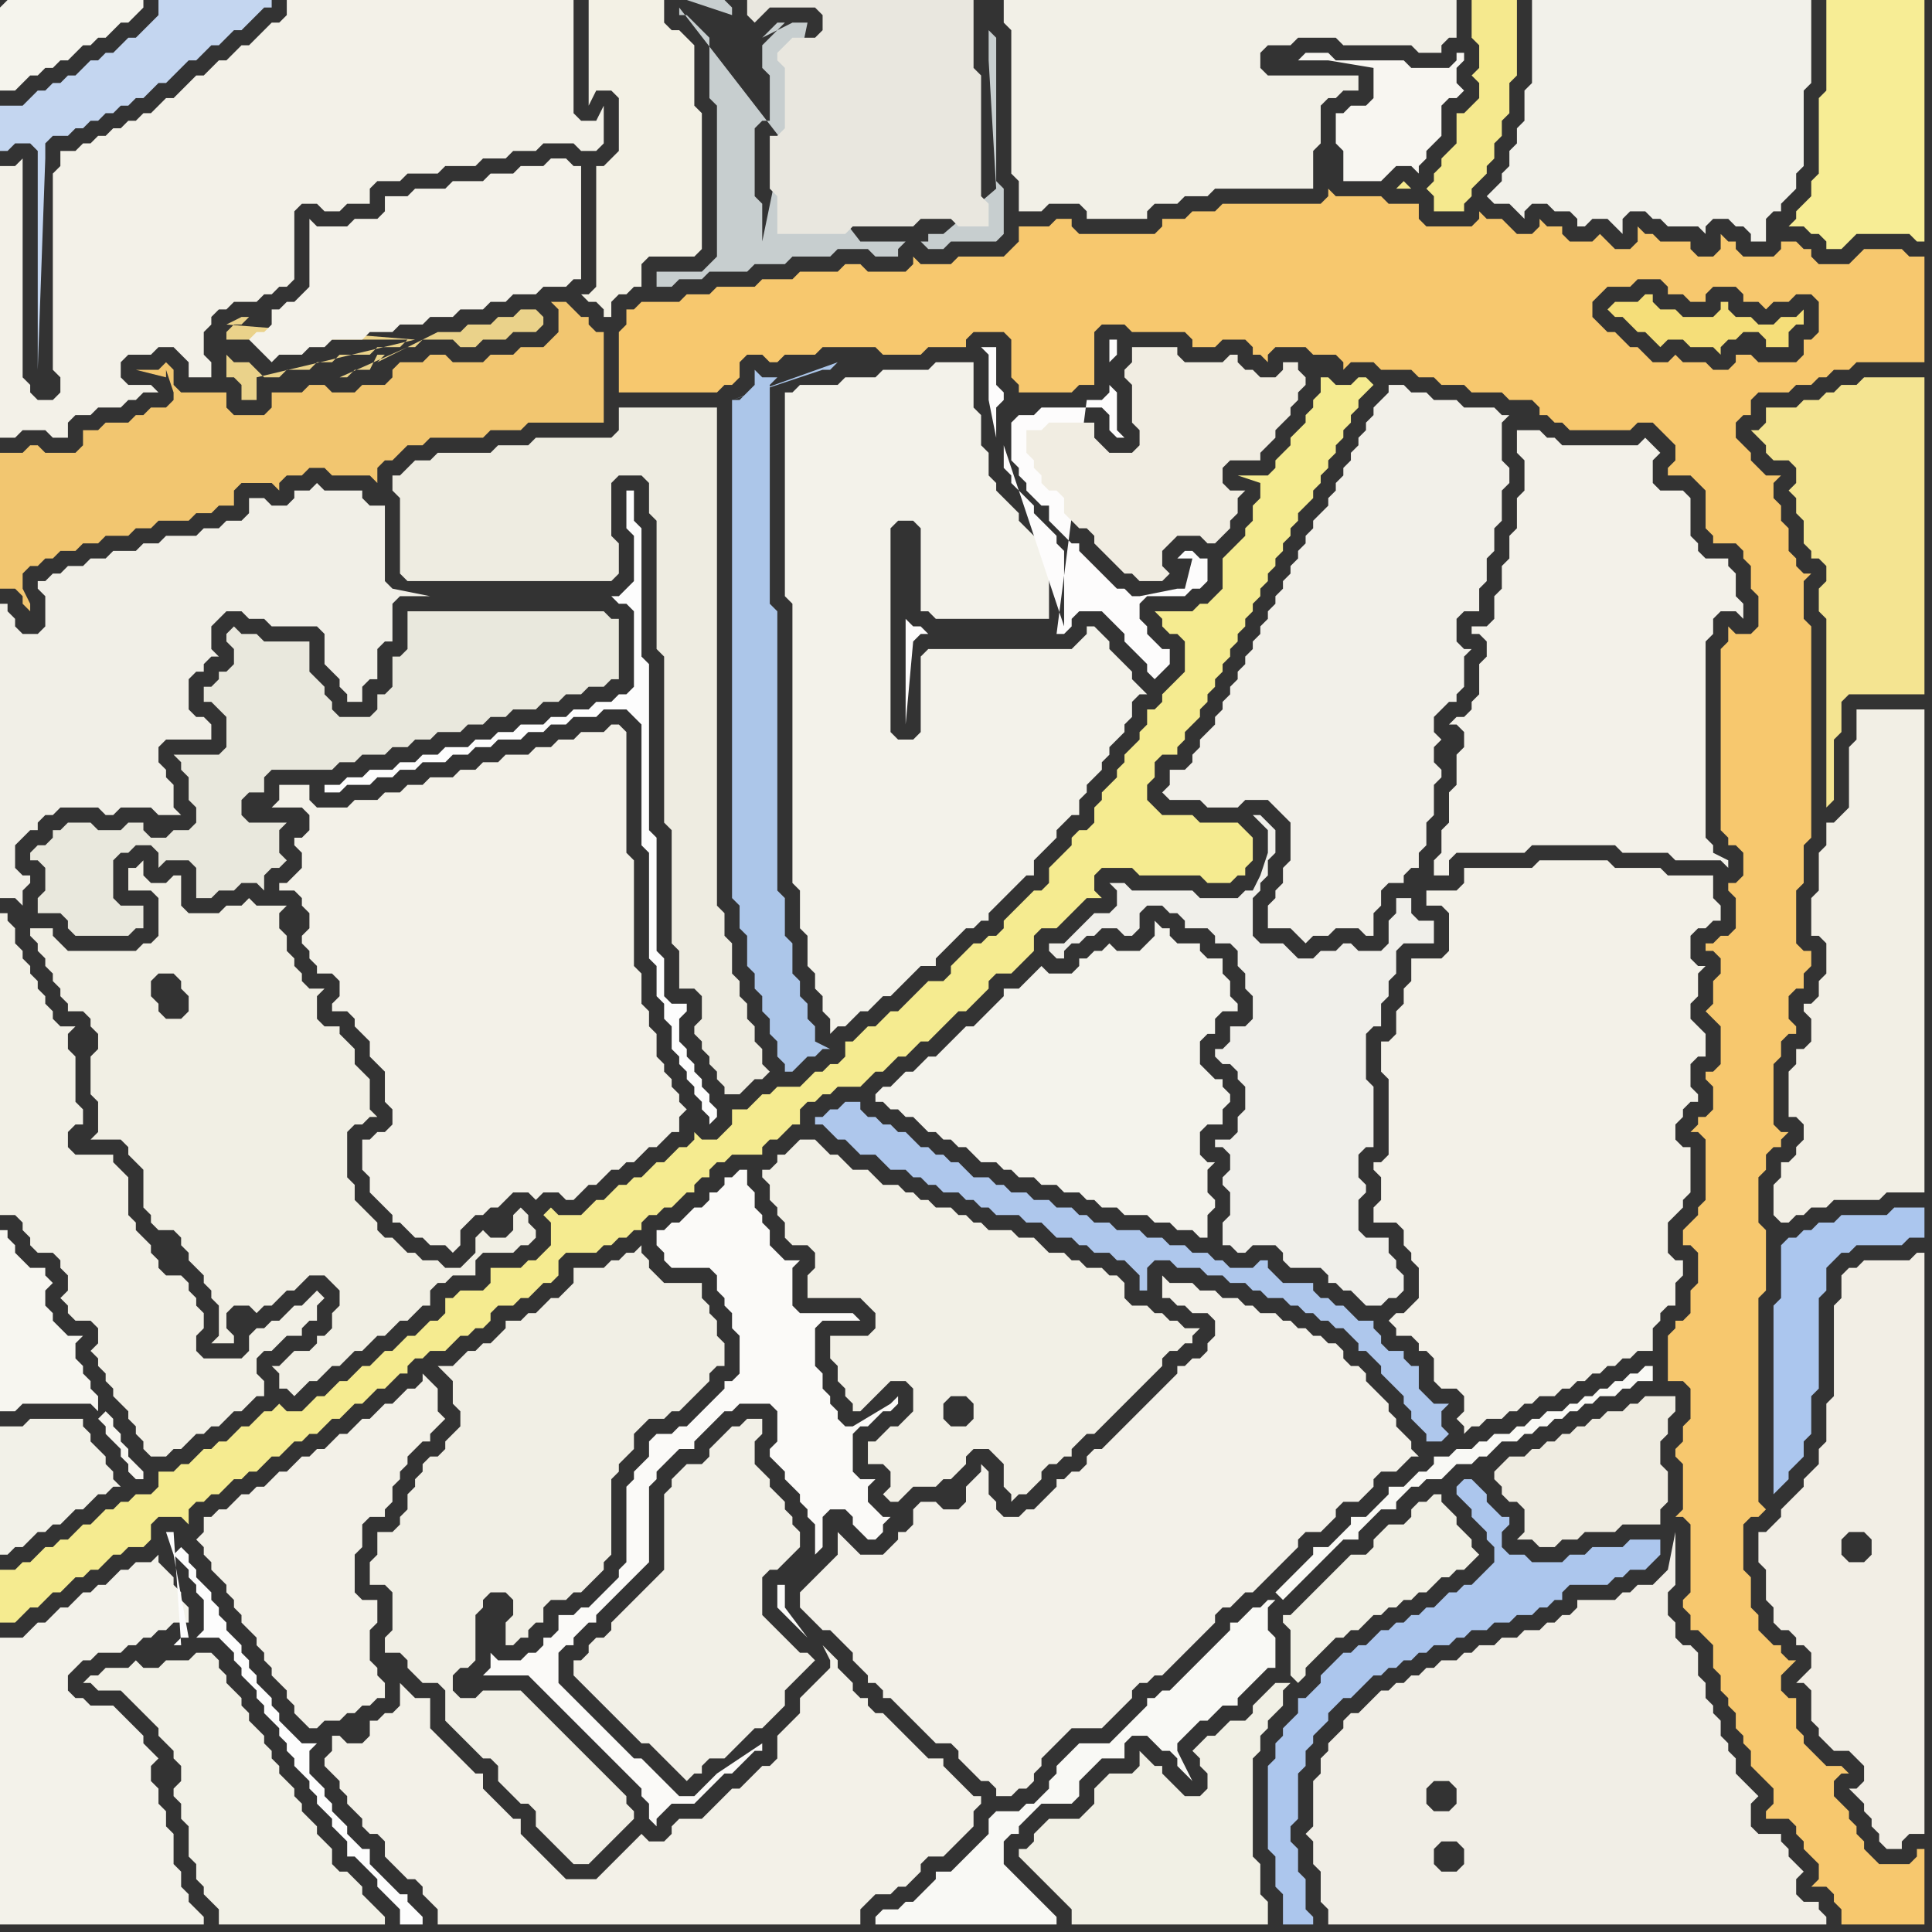 <svg width="256" height="256" xmlns="http://www.w3.org/2000/svg"><rect width="100%" height="100%" fill="#333333" stroke="none"/><script> 
var tempColor;
function hoverPath(evt){
obj = evt.target;
tempColor = obj.getAttribute("fill");
obj.setAttribute("fill","red");
//alert(tempColor);
//obj.setAttribute("stroke","red");}
function recoverPath(evt){
obj = evt.target;
obj.setAttribute("fill", tempColor);
//obj.setAttribute("stroke", tempColor);
}</script><path onmouseover="hoverPath(evt)" onmouseout="recoverPath(evt)" fill="rgb(242,198,112)" d="M  0,64l 0,14 2,0 1,1 0,1 1,1 0,-1 -1,-2 0,-2 1,-1 1,0 1,-1 1,0 1,-1 2,0 1,-1 2,0 1,-1 3,0 1,-1 2,0 1,-1 4,0 1,-1 2,0 1,-1 2,0 0,-2 1,-1 4,0 1,1 0,-1 1,-1 2,0 1,-1 2,0 1,1 5,0 1,1 0,-2 1,-1 1,0 1,-1 1,-1 2,0 1,-1 7,0 1,-1 4,0 1,-1 10,0 0,-12 -1,0 -1,-1 0,-1 -1,0 -1,-1 -1,-1 -2,0 1,1 0,3 -1,1 -1,1 -3,0 -1,1 -3,0 -1,1 -4,0 -1,-1 -2,0 -1,1 -3,0 -1,1 0,1 -1,1 -3,0 -1,1 -3,0 -1,-1 -2,0 -1,1 -4,0 0,2 -1,1 -4,0 -1,-1 0,-2 -6,0 -1,-1 0,-2 -1,-1 -1,1 -3,0 4,1 0,-1 1,3 0,1 -1,1 -2,0 -1,1 -1,0 -1,1 -3,0 -1,1 -2,0 0,2 -1,1 -4,0 -1,-1 -1,0 -1,1 -3,0Z"/>
<path onmouseover="hoverPath(evt)" onmouseout="recoverPath(evt)" fill="rgb(243,242,234)" d="M  0,232l 0,23 27,0 0,-1 -1,-1 0,0 -1,-1 0,-1 -1,-1 0,-2 -1,-1 0,-4 -1,-1 0,-2 -1,-1 0,-2 -1,-1 0,-2 1,-1 -1,-1 -1,-1 0,-1 -4,-4 -3,0 -1,-1 -1,0 -1,-1 0,-2 1,-1 1,-1 1,0 1,-1 3,0 1,-1 1,0 1,-1 1,0 1,-1 1,0 1,-1 2,0 0,-2 -1,-1 0,-1 -1,-1 0,-1 -1,-1 -1,-1 0,-1 -1,1 -2,0 -1,1 -1,0 -1,1 -1,1 -1,0 -1,1 -1,0 -1,1 -1,1 -1,0 -1,1 -1,1 -1,0 -1,1 -1,1 -3,0Z"/>
<path onmouseover="hoverPath(evt)" onmouseout="recoverPath(evt)" fill="rgb(243,241,233)" d="M  110,207l -4,4 0,2 1,1 1,1 1,1 1,0 1,1 1,1 1,1 0,1 1,1 1,1 0,1 1,0 1,1 0,1 1,0 1,1 1,1 1,1 1,1 1,1 1,1 2,0 1,1 0,1 1,1 1,1 1,1 1,0 1,1 0,1 2,0 1,-1 1,0 1,-1 0,-1 1,-1 0,-1 1,-1 1,-1 2,-2 4,0 2,-2 1,-1 1,-1 0,-1 1,-1 1,0 1,-1 1,0 2,-2 1,-1 2,-2 1,-1 1,-1 0,-1 1,-1 1,0 1,-1 1,-1 1,0 1,-1 1,-1 2,-2 1,-1 1,-1 0,-1 1,-1 2,0 1,-1 1,-1 0,-1 1,-1 2,0 2,-2 0,-1 1,-1 2,0 1,-1 1,-1 1,0 -1,-1 0,-1 -1,-1 -1,-1 0,-1 -1,-1 0,-1 -1,-1 -1,-1 -1,-1 0,-1 -1,-1 -1,0 -1,-1 0,-1 -1,-1 -1,0 -1,-1 -1,0 -1,-1 -1,0 -1,-1 -1,0 -1,-1 -2,0 -1,-1 -1,0 -1,-1 -2,0 -1,-1 -2,0 -1,-1 -3,0 -1,-1 0,3 1,0 1,1 1,0 1,1 2,0 1,1 0,2 -1,1 0,1 -1,1 -1,0 -1,1 -1,0 0,1 -2,2 -1,1 -1,1 -1,1 -1,1 -1,1 -1,1 -1,1 -1,1 -1,0 -1,1 0,1 -1,1 -1,0 -1,1 -1,0 0,1 -2,2 -1,1 -1,0 -1,1 -2,0 -1,-1 0,-1 -1,-1 0,-3 -1,-1 0,1 -1,1 -1,1 0,2 -1,1 -2,0 -1,-1 -2,0 -1,1 0,2 -1,1 -1,0 0,1 -1,1 -1,1 -3,0 -1,-1 -1,-1 -1,-1 0,3 -1,1Z"/>
<path onmouseover="hoverPath(evt)" onmouseout="recoverPath(evt)" fill="rgb(242,239,229)" d="M  246,96l 0,2 -1,1 0,8 -1,1 -1,1 -1,0 0,3 -1,1 0,5 -1,1 0,5 1,0 1,1 0,4 -1,1 0,2 -1,1 -1,0 0,1 1,1 0,3 -1,1 -1,0 0,2 -1,1 0,6 1,0 1,1 0,2 -1,1 0,1 -1,1 -1,0 0,2 -1,1 0,4 1,1 1,0 1,-1 1,0 1,-1 2,0 1,-1 6,0 1,-1 5,0 0,-64 -9,0Z"/>
<path onmouseover="hoverPath(evt)" onmouseout="recoverPath(evt)" fill="rgb(245,244,237)" d="M  0,1l 0,11 2,0 1,-1 0,0 1,-1 1,0 1,-1 1,0 1,-1 1,0 1,-1 1,-1 1,0 1,-1 1,0 2,-2 1,0 1,-1 1,-1 0,-1 -18,0 -1,1Z"/>
<path onmouseover="hoverPath(evt)" onmouseout="recoverPath(evt)" fill="rgb(243,241,232)" d="M  28,201l -1,0 0,2 -1,1 1,1 0,1 1,1 0,1 1,1 1,1 0,1 1,1 0,1 1,1 0,1 1,1 1,1 0,1 1,1 0,1 1,1 0,1 2,2 0,1 1,1 0,1 1,1 1,1 1,0 1,-1 2,0 1,-1 1,0 1,-1 1,0 1,-1 1,0 0,-2 -1,-1 0,-1 -1,-1 0,-4 1,-1 0,-3 -2,0 -1,-1 0,-5 1,-1 0,-3 1,-1 2,0 0,-1 1,-1 0,-2 1,-1 0,-1 1,-1 0,-1 2,-2 1,0 0,-1 1,-1 1,-1 -1,-1 0,-3 -1,-1 -1,-1 0,1 -1,1 -1,0 -1,1 -1,1 -1,0 -1,1 -1,1 -1,0 -1,1 -1,1 -1,0 -1,1 -1,1 -1,0 -1,1 -1,0 -1,1 -1,1 -1,0 -1,1 -1,1 -1,0 -1,1 -1,0 -1,1 -1,1 -1,0 -1,1Z"/>
<path onmouseover="hoverPath(evt)" onmouseout="recoverPath(evt)" fill="rgb(199,206,207)" d="M  90,1l 0,1 1,0 1,1 1,1 1,1 0,8 1,1 0,20 -1,1 -1,1 -6,0 0,2 2,0 1,-1 3,0 1,-1 5,0 1,-1 4,0 1,-1 5,0 1,-1 4,0 1,1 3,0 0,-1 1,-1 2,0 1,1 2,0 1,-1 6,0 1,-1 0,-6 -1,-1 0,-19 -1,-1 0,4 1,17 -7,6 -2,0 0,1 -9,0 -24,-31 1,-1 5,0 1,1 0,1 -6,-2 -1,1 9,4 0,0 -9,-4 11,31 0,-5 -1,-1 0,-9 1,-1 1,0 0,-6 -1,-1 0,-3 1,-1 1,-1 1,-1 -1,0 -1,1 -1,1 4,-2 2,0 -6,29 -11,-31Z"/>
<path onmouseover="hoverPath(evt)" onmouseout="recoverPath(evt)" fill="rgb(244,243,236)" d="M  116,145l 0,1 1,0 1,1 1,0 1,1 1,0 2,2 1,0 1,1 1,0 1,1 1,0 1,1 1,1 2,0 1,1 1,0 1,1 2,0 1,1 2,0 1,1 2,0 1,1 1,0 1,1 2,0 1,1 3,0 1,1 2,0 1,1 2,0 1,1 1,0 0,-3 1,-1 0,-1 -1,-1 0,-3 1,-1 -1,0 -1,-1 0,-3 1,-1 2,0 0,-2 1,-1 0,-1 -1,-1 0,-1 -1,0 -1,-1 -1,-1 0,-3 1,-1 1,0 0,-2 1,-1 2,0 0,-1 -1,-1 0,-2 -1,-1 0,-2 -2,0 -1,-1 0,-1 -3,0 -1,-1 0,-1 -1,0 -1,-1 0,2 -1,1 -1,1 -3,0 -1,-1 -1,1 -1,0 -1,1 -1,0 0,1 -1,1 -3,0 -1,-1 -1,1 0,0 -1,1 -1,1 -2,0 0,1 -1,1 -1,1 -1,1 -1,1 -1,0 -1,1 -1,1 -1,1 -1,1 -1,0 -1,1 -1,1 -1,0 -1,1 -1,1 -1,0 -1,1Z"/>
<path onmouseover="hoverPath(evt)" onmouseout="recoverPath(evt)" fill="rgb(242,240,231)" d="M  134,0l -1,0 0,3 1,1 0,19 1,1 0,4 3,0 1,-1 4,0 1,1 0,1 8,0 0,-1 1,-1 3,0 1,-1 3,0 1,-1 13,0 0,-5 1,-1 0,-5 1,-1 1,0 1,-1 2,0 0,-2 -12,0 -1,-1 0,-2 1,-1 3,0 1,-1 5,0 1,1 9,0 1,1 3,0 0,-1 1,-1 1,0 0,-5Z"/>
<path onmouseover="hoverPath(evt)" onmouseout="recoverPath(evt)" fill="rgb(242,241,234)" d="M  209,0l -6,0 0,11 -1,1 0,4 -1,1 0,2 -1,1 0,2 -1,1 0,1 -1,1 -1,1 1,1 2,0 1,1 1,1 0,-1 1,-1 2,0 1,1 2,0 1,1 0,1 1,0 1,-1 2,0 1,1 1,1 0,-2 1,-1 2,0 1,1 1,0 1,1 4,0 1,1 0,-1 1,-1 2,0 1,1 1,0 1,1 0,1 2,0 0,-3 1,-1 1,0 0,-1 1,-1 1,-1 0,-2 1,-1 0,-10 1,-1 0,-11Z"/>
<path onmouseover="hoverPath(evt)" onmouseout="recoverPath(evt)" fill="rgb(245,222,121)" d="M  217,40l -3,0 -1,1 1,1 1,0 1,1 1,1 1,0 1,1 1,1 1,-1 2,0 1,1 3,0 1,1 0,-1 1,-1 1,0 1,-1 2,0 1,1 0,1 3,0 0,-2 1,-1 1,0 0,-2 -1,1 -2,0 -1,1 -2,0 -1,-1 -2,0 -1,-1 0,-1 -1,0 0,1 -1,1 -4,0 -1,-1 -2,0 -1,-1 0,-1 -1,0 -1,1Z"/>
<path onmouseover="hoverPath(evt)" onmouseout="recoverPath(evt)" fill="rgb(242,238,229)" d="M  244,169l 0,3 -1,1 0,12 -1,1 0,5 -1,1 0,2 -1,1 -1,1 0,1 -1,1 -1,1 -1,1 0,1 -1,1 -1,1 -1,0 0,4 1,1 0,4 1,1 0,2 1,1 1,0 1,1 0,1 1,0 1,1 0,2 -1,1 -1,1 1,0 1,1 0,4 1,1 0,1 1,1 1,1 2,0 1,1 1,1 0,2 -1,1 -1,0 1,1 0,0 1,1 0,1 1,1 0,1 1,1 0,1 1,1 2,0 0,-1 1,-1 2,0 0,-77 -1,0 -1,1 -6,0 -1,1 -1,0 -1,1 0,35 1,-1 2,0 1,1 0,2 -1,1 -2,0 -1,-1Z"/>
<path onmouseover="hoverPath(evt)" onmouseout="recoverPath(evt)" fill="rgb(245,235,144)" d="M  0,210l 0,5 2,0 1,-1 1,-1 1,0 2,-2 1,0 1,-1 1,-1 1,0 1,-1 1,0 1,-1 1,-1 1,0 1,-1 2,0 1,-1 0,-2 1,-1 3,0 1,1 0,-2 1,-1 1,0 1,-1 1,0 2,-2 1,0 1,-1 1,0 1,-1 1,-1 1,0 1,-1 1,-1 1,0 1,-1 1,0 1,-1 1,-1 1,0 1,-1 1,-1 1,0 1,-1 1,-1 1,0 1,-1 1,-1 1,0 0,-1 1,-1 1,0 1,-1 2,0 1,-1 1,-1 1,0 1,-1 1,0 1,-1 0,-1 1,-1 2,0 1,-1 1,0 1,-1 1,-1 1,0 1,-1 0,-2 1,-1 4,0 1,-1 1,0 1,-1 1,0 1,-1 1,0 0,-1 1,-1 1,0 1,-1 1,0 1,-1 1,-1 1,0 0,-1 1,-1 1,0 0,-1 1,-1 1,0 1,-1 4,0 0,-1 1,-1 1,0 1,-1 1,-1 1,0 0,-2 1,-1 1,0 1,-1 1,0 1,-1 3,0 1,-1 1,-1 1,0 1,-1 1,-1 1,0 1,-1 1,-1 1,0 2,-2 1,-1 1,-1 1,0 1,-1 1,-1 1,-1 0,-1 1,-1 2,0 1,-1 1,-1 1,-1 0,-2 1,-1 2,0 1,-1 1,-1 1,-1 1,-1 2,0 -1,-1 0,-2 1,-1 4,0 1,1 8,0 1,1 3,0 1,-1 1,0 0,-1 1,-1 0,-3 -1,-1 0,0 -1,-1 -5,0 -1,-1 -4,0 -1,-1 -1,-1 0,-2 1,-1 0,-2 1,-1 2,0 0,-1 1,-1 0,-1 1,-1 1,-1 0,-1 1,-1 0,-1 1,-1 0,-1 1,-1 0,-1 1,-1 0,-1 1,-1 0,-1 1,-1 0,-1 1,-1 0,-1 1,-1 0,-1 1,-1 0,-1 1,-1 0,-1 1,-1 0,-1 1,-1 0,-1 1,-1 0,-1 1,-1 1,-1 0,-1 1,-1 0,-1 1,-1 0,-1 1,-1 0,-1 1,-1 0,-1 1,-1 0,-1 1,-1 0,-1 1,-1 1,-1 -1,-1 -1,0 -1,1 -2,0 -1,-1 -1,0 0,2 -1,1 0,1 -1,1 0,1 -2,2 0,1 -1,1 -1,1 0,1 -1,1 -4,0 3,1 0,2 -1,1 0,2 -1,1 0,1 -1,1 -1,1 -1,1 0,4 -1,1 -1,1 -1,0 -1,1 -5,0 1,1 0,1 1,1 1,0 1,1 0,4 -3,3 0,1 -1,1 -1,0 0,2 -1,1 0,1 -1,1 -1,1 0,1 -1,1 0,1 -1,1 -1,1 0,1 -1,1 0,2 -1,1 -1,0 -1,1 0,1 -1,1 -1,1 -1,1 0,2 -1,1 -1,0 -1,1 -2,2 -1,1 0,1 -1,1 -1,0 -1,1 -1,0 -1,1 -1,1 -1,1 0,1 -1,1 -2,0 -1,1 -1,1 -1,1 -1,1 -1,0 -1,1 -1,1 -1,0 -1,1 -1,1 -1,0 0,2 -1,1 -1,0 -1,1 -1,0 -1,1 -1,1 -3,0 -1,1 -1,0 -1,1 -1,1 -2,0 0,2 -1,1 -1,1 -2,0 -1,-1 0,1 -1,1 -1,0 -1,1 -1,1 -1,0 -1,1 -1,1 -1,0 -1,1 -1,0 -1,1 -1,1 -1,0 -1,1 -1,1 -3,0 -1,-1 -1,1 1,1 0,3 -1,1 -1,1 -1,0 -1,1 -4,0 0,2 -1,1 -3,0 -1,1 -1,0 0,2 -1,1 -1,0 -1,1 -1,1 -1,0 -1,1 -1,1 -1,0 -1,1 -1,1 -1,0 -1,1 -1,1 -1,0 -1,1 -1,1 -1,0 -2,2 -2,0 -1,-1 -1,1 -1,0 -2,2 -1,0 -1,1 -1,1 -1,0 -1,1 -1,0 -1,1 -1,1 -1,0 -1,1 -2,0 0,2 -1,1 -2,0 -1,1 -1,0 -1,1 -1,0 -1,1 -1,1 -1,0 -1,1 -1,1 -1,0 -1,1 -1,0 -1,1 -1,1 -1,0 -1,1 -2,0Z"/>
<path onmouseover="hoverPath(evt)" onmouseout="recoverPath(evt)" fill="rgb(247,246,240)" d="M  5,186l 7,0 1,1 0,-2 -1,-1 0,-1 -1,-1 0,-1 -1,-1 0,-2 1,-1 -2,0 -1,-1 -1,-1 0,-1 -1,-1 0,-2 1,-1 -1,-1 0,-1 -2,0 -1,-1 -1,-1 0,-1 -1,-1 0,-1 -1,0 0,24 2,0 1,-1 2,0 9,1 -1,1 0,0 1,1 0,1 1,1 1,1 0,1 1,1 0,1 1,1 1,0 0,-1 -1,-1 0,0 -1,-1 0,-1 -1,-1 0,-1 -1,-1 0,-1 -1,-1 -9,-1Z"/>
<path onmouseover="hoverPath(evt)" onmouseout="recoverPath(evt)" fill="rgb(242,240,233)" d="M  168,122l 0,1 3,0 1,1 1,1 1,-1 2,0 1,-1 3,0 1,1 1,0 0,-3 1,-1 0,-2 1,-1 2,0 0,-1 1,-1 1,0 0,-2 1,-1 0,-3 1,-1 0,-4 1,-1 0,-1 -1,-1 0,-2 1,-1 0,0 -1,-1 0,-2 1,-1 1,-1 1,0 0,-1 1,-1 0,-4 1,-1 -1,0 -1,-1 0,-3 1,-1 2,0 0,-3 1,-1 0,-3 1,-1 0,-3 1,-1 0,-4 1,-1 0,-2 -1,-1 0,-5 1,-1 -1,0 -1,-1 -4,0 -1,-1 -3,0 -1,-1 -2,0 -1,-1 -2,0 0,1 -1,1 -1,1 0,1 -1,1 0,1 -1,1 0,1 -1,1 0,1 -1,1 0,1 -1,1 0,1 -1,1 0,1 -1,1 -1,1 0,1 -1,1 0,1 -1,1 0,1 -1,1 0,1 -1,1 0,1 -1,1 0,1 -1,1 0,1 -1,1 0,1 -1,1 0,1 -1,1 0,1 -1,1 0,1 -1,1 0,1 -1,1 0,1 -1,1 0,1 -1,1 -1,1 0,1 -1,1 0,1 -1,1 -2,0 0,2 -1,1 1,1 4,0 1,1 4,0 1,-1 3,0 1,1 1,1 1,1 0,5 -1,1 0,2 -1,1 0,1 -1,1Z"/>
<path onmouseover="hoverPath(evt)" onmouseout="recoverPath(evt)" fill="rgb(243,241,233)" d="M  203,57l -2,0 0,3 1,1 0,4 -1,1 0,4 -1,1 0,3 -1,1 0,3 -1,1 0,3 -1,1 -2,0 0,1 1,0 1,1 0,2 -1,1 0,4 -1,1 0,1 -1,1 -1,0 -1,1 1,0 1,1 0,2 -1,1 0,4 -1,1 0,4 -1,1 0,3 -1,1 0,2 2,0 0,-2 1,-1 9,0 1,-1 11,0 1,1 6,0 1,1 6,0 1,1 0,-1 -2,-1 0,-1 -1,-1 0,-26 1,-1 0,-2 1,-1 2,0 1,1 0,-2 -1,-1 0,-3 -1,-1 0,-1 -3,0 -1,-1 0,-1 -1,-1 0,-5 -1,-1 -3,0 -1,-1 0,-3 1,-1 -1,-1 0,0 -1,-1 -1,1 -10,0 -1,-1 -1,0 -1,-1Z"/>
<path onmouseover="hoverPath(evt)" onmouseout="recoverPath(evt)" fill="rgb(244,228,145)" d="M  255,70l 0,-20 -8,0 -1,1 -2,0 -1,1 -1,0 -1,1 -2,0 -1,1 -4,0 0,2 -1,1 -1,0 1,1 0,0 1,1 0,1 1,1 2,0 1,1 0,2 -1,1 1,1 0,2 1,1 0,3 1,1 0,1 1,0 1,1 0,2 -1,1 0,3 1,1 0,25 1,-1 0,-8 1,-1 0,-4 1,-1 10,0Z"/>
<path onmouseover="hoverPath(evt)" onmouseout="recoverPath(evt)" fill="rgb(247,200,110)" d="M  85,40l -1,1 -1,0 0,2 -1,1 0,8 13,0 1,-1 1,0 1,-1 0,-2 1,-1 2,0 1,1 1,0 1,-1 4,0 1,-1 7,0 1,1 5,0 1,-1 5,0 0,-1 1,-1 4,0 1,1 0,5 1,1 0,1 7,0 1,-1 2,0 0,-7 1,-1 3,0 1,1 7,0 1,1 0,1 3,0 1,-1 3,0 1,1 0,1 1,0 1,1 0,-1 1,-1 4,0 1,1 3,0 1,1 0,1 1,-1 3,0 1,1 4,0 1,1 2,0 1,1 3,0 1,1 4,0 1,1 3,0 1,1 0,1 1,0 1,1 1,0 1,1 8,0 1,-1 2,0 1,1 1,1 1,1 0,2 -1,1 0,1 3,0 1,1 1,1 0,5 1,1 0,1 3,0 1,1 0,1 1,1 0,3 1,1 0,4 -1,1 -2,0 -1,-1 0,2 -1,1 0,24 1,1 0,1 1,0 1,1 0,3 -1,1 -1,0 0,1 1,1 0,4 -1,1 -1,0 -1,1 -1,0 0,1 1,0 1,1 0,2 -1,1 0,3 -1,1 1,1 0,0 1,1 0,5 -1,1 -1,0 0,1 1,1 0,3 -1,1 -1,0 0,1 -1,1 1,0 1,1 0,8 -1,1 0,1 -1,1 -1,1 0,2 1,0 1,1 0,4 -1,1 0,3 -1,1 -1,0 0,1 -1,1 0,6 2,0 1,1 0,4 -1,1 0,2 -1,1 0,1 1,1 0,6 -1,1 1,0 1,1 0,9 -1,1 0,1 1,1 0,2 1,0 1,1 1,1 0,3 1,1 0,2 1,1 0,1 1,1 0,2 1,1 0,1 1,1 0,2 1,1 1,1 1,1 0,2 -1,1 0,1 3,0 1,1 0,1 1,1 0,1 1,1 1,1 0,2 -1,1 2,0 1,1 0,1 1,1 0,2 11,0 0,-10 -1,0 0,1 -1,1 -4,0 -1,-1 -1,-1 0,-1 -1,-1 0,-1 -1,-1 0,-1 -1,-1 -1,-1 0,-2 1,-1 1,0 -1,-1 -2,0 -1,-1 -1,-1 -1,-1 0,-1 -1,-1 0,-4 -1,0 -1,-1 0,-2 1,-1 1,-1 -1,0 -1,-1 0,-1 -1,0 -1,-1 -1,-1 0,-2 -1,-1 0,-4 -1,-1 0,-6 1,-1 1,0 1,-1 -1,-1 0,-27 1,-1 0,-8 -1,-1 0,-6 1,-1 0,-2 1,-1 1,0 0,-1 1,-1 -1,0 -1,-1 0,-8 1,-1 0,-2 1,-1 1,0 0,-1 -1,-1 0,-3 1,-1 1,0 0,-2 1,-1 0,-2 -1,0 -1,-1 0,-7 1,-1 0,-5 1,-1 0,-28 -1,-1 0,-5 1,-1 -1,0 -1,-1 0,-1 -1,-1 0,-3 -1,-1 0,-2 -1,-1 0,-2 1,-1 -2,0 -1,-1 -1,-1 0,-1 -1,-1 -1,-1 0,-2 1,-1 1,0 0,-2 1,-1 4,0 1,-1 2,0 1,-1 1,0 1,-1 2,0 1,-1 9,0 0,-14 -2,0 -1,-1 -5,0 -1,1 0,0 -1,1 -4,0 -1,-1 0,-1 -1,0 -1,-1 -2,0 0,1 -1,1 -4,0 -1,-1 0,-1 -1,0 -1,-1 0,2 -1,1 -2,0 -1,-1 0,-1 -4,0 -1,-1 -1,0 -1,-1 0,2 -1,1 -2,0 -1,-1 -1,-1 -1,1 -3,0 -1,-1 0,-1 -2,0 -1,-1 0,1 -1,1 -2,0 -1,-1 -1,-1 -2,0 -1,-1 0,1 -1,1 -6,0 -1,-1 0,-2 -4,0 -1,-1 -6,0 -1,-1 0,1 -1,1 -13,0 -1,1 -3,0 -1,1 -3,0 0,1 -1,1 -10,0 -1,-1 0,-1 -2,0 -1,1 -4,0 0,2 -1,1 -1,1 -6,0 -1,1 -4,0 -1,-1 0,1 -1,1 -5,0 -1,-1 -2,0 -1,1 -5,0 -1,1 -4,0 -1,1 -5,0 -1,1 -3,0 -1,1 -5,0 154,7 -1,1 -5,0 -1,-1 -2,0 0,1 -1,1 -2,0 -1,-1 -3,0 -1,-1 -1,1 -2,0 -1,-1 -1,-1 -1,0 -1,-1 -1,-1 -1,0 -1,-1 -1,-1 0,-2 1,-1 1,-1 3,0 1,-1 3,0 1,1 0,1 2,0 1,1 2,0 0,-1 1,-1 3,0 1,1 0,1 2,0 1,1 1,-1 2,0 1,-1 2,0 1,1 0,4 -1,1 -1,0 0,2 -154,-7Z"/>
<path onmouseover="hoverPath(evt)" onmouseout="recoverPath(evt)" fill="rgb(238,236,225)" d="M  85,63l 0,0 1,1 0,4 1,1 0,17 1,1 0,22 1,1 0,15 1,1 0,5 2,0 1,1 0,3 -1,1 0,1 1,1 0,1 1,1 0,1 1,1 0,1 1,1 0,1 2,0 1,-1 0,0 1,-1 1,0 1,-1 -1,-1 0,-2 -1,-1 0,-2 -1,-1 0,-2 -1,-1 0,-2 -1,-1 0,-4 -1,-1 0,-3 -1,-1 0,-66 -13,0 0,3 -1,1 -10,0 -1,1 -4,0 -1,1 -7,0 -1,1 -2,0 -1,1 -1,1 -1,0 0,2 1,1 0,10 1,1 27,0 1,-1 0,-4 -1,-1 0,-7 1,-1Z"/>
<path onmouseover="hoverPath(evt)" onmouseout="recoverPath(evt)" fill="rgb(242,240,231)" d="M  92,194l -1,0 -1,1 -1,1 0,1 -1,1 0,10 -1,1 -1,1 -2,2 -1,1 -1,1 -1,1 0,1 -1,1 -1,0 -1,1 0,1 -1,1 -1,0 0,2 1,1 0,0 1,1 1,1 1,1 1,1 1,1 1,1 1,1 1,1 1,0 1,1 1,1 1,1 1,1 1,1 1,-1 1,0 0,-1 1,-1 2,0 1,-1 1,-1 1,-1 1,-1 1,0 1,-1 1,-1 1,-1 0,-2 1,-1 1,-1 1,-1 1,-1 -1,-1 -1,0 -1,-1 -1,-1 -1,-1 -1,-1 -1,-1 0,-5 1,-1 1,0 1,-1 1,-1 1,-1 0,-2 -1,-1 0,-1 -1,-1 0,-1 -1,-1 -1,-1 0,-1 -1,-1 -1,-1 0,-3 1,-1 0,-2 -2,0 -1,1 -1,0 -2,2 -1,1 0,1 -1,1Z"/>
<path onmouseover="hoverPath(evt)" onmouseout="recoverPath(evt)" fill="rgb(174,199,236)" d="M  111,147l -1,0 -1,1 -1,0 0,1 1,0 1,1 1,1 1,0 1,1 1,1 2,0 2,2 2,0 1,1 1,0 1,1 1,0 1,1 2,0 1,1 1,0 1,1 1,0 1,1 3,0 1,1 2,0 1,1 1,1 2,0 1,1 1,0 1,1 2,0 1,1 1,0 1,1 1,1 0,2 1,0 0,-3 1,-1 2,0 1,1 3,0 1,1 2,0 1,1 2,0 1,1 1,0 1,1 2,0 1,1 1,0 1,1 1,0 1,1 1,0 1,1 1,0 1,1 1,1 0,1 1,0 1,1 1,1 0,1 1,1 1,1 1,1 0,1 1,1 0,1 1,1 1,1 0,1 2,0 1,-1 0,0 -1,-1 0,-2 1,-1 -2,0 -1,-1 -1,-1 0,-3 -1,0 -1,-1 0,-1 -2,0 -1,-1 0,-1 -1,-1 0,-1 -2,0 -1,-1 -1,-1 -1,0 -1,-1 -1,0 -1,-1 0,-1 -4,0 -1,-1 -1,-1 0,-1 -1,0 -1,1 -3,0 -1,-1 -1,0 -1,-1 -2,0 -1,-1 -2,0 -1,-1 -2,0 -1,-1 -3,0 -1,-1 -2,0 -1,-1 -1,0 -1,-1 -2,0 -1,-1 -2,0 -1,-1 -2,0 -1,-1 -1,0 -1,-1 -2,0 -1,-1 -1,-1 -1,0 -1,-1 -1,0 -1,-1 -1,0 -1,-1 -1,-1 -1,0 -1,-1 -1,0 -1,-1 -1,0 -1,-1 0,-1 -2,0 -1,1Z"/>
<path onmouseover="hoverPath(evt)" onmouseout="recoverPath(evt)" fill="rgb(240,239,234)" d="M  165,131l 0,0 1,1 0,3 -1,1 -2,0 0,2 -1,1 -1,0 0,1 1,1 1,0 1,1 0,1 1,1 0,3 -1,1 0,2 -1,1 -2,0 0,1 1,0 1,1 0,2 -1,1 0,1 1,1 0,3 -1,1 0,3 1,0 1,1 1,0 1,-1 3,0 1,1 0,1 1,1 4,0 1,1 0,1 1,0 1,1 1,0 1,1 1,1 2,0 1,-1 1,0 1,-1 0,-2 -1,-1 0,-1 -1,-1 0,-2 -3,0 -1,-1 0,-4 1,-1 0,-1 -1,-1 0,-3 1,-1 1,0 0,-8 -1,-1 0,-6 1,-1 1,0 0,-3 1,-1 0,-2 1,-1 0,-3 1,-1 4,0 0,-3 -2,0 -1,-1 0,-2 -2,0 0,2 -1,1 0,3 -1,1 -3,0 -1,-1 -1,0 -1,1 -2,0 -1,1 -2,0 -1,-1 -1,-1 -3,0 -1,-1 0,-5 1,-1 0,-1 1,-1 0,-2 1,-1 0,-3 -2,-2 -1,0 1,1 1,1 0,3 -1,3 -1,2 -1,0 -1,1 -5,0 -1,-1 -8,0 -1,-1 -2,0 1,1 0,2 -1,1 -2,0 -2,2 -1,1 -1,1 -2,0 0,1 1,1 1,0 0,-1 1,-1 1,0 1,-1 1,0 1,-1 2,0 1,1 1,0 1,-1 0,-2 1,-1 2,0 1,1 1,0 1,1 0,1 3,0 1,1 0,1 2,0 1,1 0,2 1,1Z"/>
<path onmouseover="hoverPath(evt)" onmouseout="recoverPath(evt)" fill="rgb(239,236,225)" d="M  199,194l 0,0 -1,1 0,1 1,1 0,1 1,1 1,0 1,1 0,3 -1,1 2,0 1,1 2,0 1,-1 2,0 1,-1 4,0 1,-1 5,0 0,-2 1,-1 0,-4 -1,-1 0,-3 1,-1 0,-2 1,-1 0,-2 -4,0 -1,1 -1,0 -1,1 -2,0 -1,1 -1,0 -1,1 -1,0 -1,1 -1,0 -1,1 -1,0 -1,1 -1,0 -1,1 -2,0 -1,1Z"/>
<path onmouseover="hoverPath(evt)" onmouseout="recoverPath(evt)" fill="rgb(243,241,229)" d="M  78,12l 0,2 1,-2 2,0 1,1 0,7 -1,1 -1,1 -1,0 0,16 -1,1 -1,0 1,1 1,0 1,1 0,1 1,0 0,-2 1,-1 1,0 1,-1 1,0 0,-3 1,-1 6,0 1,-1 0,-18 -1,-1 0,-8 -1,-1 -1,-1 -1,0 -1,-1 0,-3 -10,0Z"/>
<path onmouseover="hoverPath(evt)" onmouseout="recoverPath(evt)" fill="rgb(243,242,234)" d="M  105,52l -1,0 0,27 1,1 0,37 1,1 0,5 1,1 0,4 1,1 0,2 1,1 0,2 1,1 0,2 1,-1 1,0 1,-1 1,-1 1,0 1,-1 1,-1 1,0 1,-1 1,-1 1,-1 1,-1 2,0 0,-1 1,-1 2,-2 1,-1 1,0 1,-1 1,0 0,-1 3,-3 1,-1 1,-1 1,0 0,-2 1,-1 2,-2 0,-1 1,-1 1,-1 1,0 0,-2 1,-1 0,-1 1,-1 1,-1 0,-1 1,-1 0,-1 1,-1 1,-1 0,-1 1,-1 0,-2 1,-1 1,0 -1,-1 0,0 -1,-1 0,-1 -1,-1 -1,-1 -1,-1 0,-1 -1,-1 -1,-1 -1,0 0,1 -1,1 -1,1 -19,0 -1,1 0,10 -1,1 -2,0 -1,-1 0,-27 1,-1 2,0 1,1 0,11 1,0 1,1 15,0 0,-8 -1,-1 0,-1 -1,-1 -1,-1 -1,-1 0,-1 -1,-1 -1,-1 -1,-1 0,-1 -1,-1 0,-3 -1,-1 0,-4 -1,-1 0,-6 -5,0 -1,1 -6,0 -1,1 -4,0 -1,1 -5,0 -1,1Z"/>
<path onmouseover="hoverPath(evt)" onmouseout="recoverPath(evt)" fill="rgb(253,252,252)" d="M  123,84l 0,0 -1,-1 -1,0 -1,-1 0,14 1,-11 0,0 1,-1 19,0 1,-1 0,-1 1,-1 3,0 1,1 1,1 1,1 0,1 1,1 1,1 1,1 0,1 1,1 1,-1 0,0 1,-1 0,-2 -1,0 -1,-1 -1,-1 0,-1 -1,-1 0,-2 1,-1 5,0 1,-1 1,0 1,-1 0,-3 -1,0 -1,-1 -1,0 -1,1 2,0 -1,4 -1,0 -5,1 -1,0 -1,-1 -1,0 -1,-1 -1,-1 -1,-1 -1,-1 -1,-1 0,-1 -1,0 -1,-1 -1,-1 -1,-1 0,-2 -1,0 -1,-1 -1,-1 0,-1 -1,-1 0,-1 -1,-1 0,-5 1,-1 2,0 1,-1 8,0 1,1 0,2 1,1 1,0 -1,-1 0,-5 -1,-1 0,-3 1,-1 0,-2 -1,0 0,7 -1,1 -2,0 -4,31 -17,0 10,-25 0,3 1,1 0,1 1,1 1,1 1,1 0,1 1,1 1,1 1,1 0,1 1,1 0,10 -8,-24 -10,25 9,-26 0,-4 1,-1 0,-1 -1,-1 0,-5 -2,0 1,1 0,6 1,5 -9,26Z"/>
<path onmouseover="hoverPath(evt)" onmouseout="recoverPath(evt)" fill="rgb(241,237,226)" d="M  155,76l 0,0 -1,-1 0,-2 1,-1 1,-1 3,0 1,1 1,0 1,-1 1,-1 0,-1 1,-1 0,-2 1,-1 -2,0 -1,-1 0,-2 1,-1 4,0 0,-1 1,-1 1,-1 0,-1 2,-2 0,-1 1,-1 0,-1 1,-1 0,-1 -1,-1 0,-1 -2,0 0,1 -1,1 -2,0 -1,-1 -1,0 -1,-1 0,-1 -1,0 -1,1 -5,0 -1,-1 0,-1 -6,0 0,2 -1,1 0,1 1,1 0,5 1,1 0,2 -1,1 -3,0 -1,-1 -1,-1 0,-2 -6,0 -1,1 -2,0 0,3 1,1 0,1 1,1 0,1 1,1 1,0 1,1 0,2 1,1 1,1 1,0 1,1 0,1 1,1 1,1 1,1 1,1 1,0 1,1 3,0 1,-1Z"/>
<path onmouseover="hoverPath(evt)" onmouseout="recoverPath(evt)" fill="rgb(241,238,230)" d="M  191,255l 51,0 0,-1 -1,-1 0,-1 -2,0 -1,-1 0,-2 1,-1 -1,-1 0,0 -1,-1 0,-1 -1,-1 0,-1 -3,0 -1,-1 0,-3 1,-1 -1,-1 0,0 -1,-1 -1,-1 0,-2 -1,-1 0,-1 -1,-1 0,-2 -1,-1 0,-1 -1,-1 0,-2 -1,-1 0,-3 -1,-1 -1,0 -1,-1 0,-2 -1,-1 0,-3 1,-1 0,-7 -1,5 0,0 -1,1 -1,1 -2,0 -1,1 -1,0 -1,1 -5,0 0,1 -1,1 -1,0 -1,1 -1,0 -1,1 -2,0 -1,1 -2,0 -1,1 -2,0 -1,1 -1,0 -1,1 -2,0 -1,1 -1,0 -1,1 -1,0 -1,1 -1,0 -1,1 -1,0 -1,1 -1,1 -1,1 -1,0 -1,1 0,1 -1,1 -1,1 0,1 -1,1 0,2 -1,1 0,6 -1,1 1,1 0,3 1,1 0,4 1,1 0,2 15,0 0,-7 -1,-1 0,-2 1,-1 2,0 1,1 0,2 -1,1 -2,0 0,-8 -1,0 -1,-1 0,-2 1,-1 2,0 1,1 0,2 -1,1 -1,0Z"/>
<path onmouseover="hoverPath(evt)" onmouseout="recoverPath(evt)" fill="rgb(234,210,138)" d="M  55,45l -1,0 -1,1 -3,0 -1,1 -4,0 -1,1 -2,0 -1,1 -3,0 -1,1 -2,0 -1,-1 -1,-1 -2,0 -1,-1 0,3 1,0 1,1 0,2 2,0 0,-3 21,-5 -5,3 1,-1 -1,0 -1,2 -2,0 -1,1 -1,0 9,-4 1,0 1,-1 4,0 1,1 2,0 1,-1 3,0 1,-1 3,0 1,-1 0,-1 -1,-1 -2,0 -1,1 -2,0 -1,1 -3,0 -1,1 -3,0 -8,4 5,-3 -25,0 0,-1 1,-1 1,0 1,-1 -1,0 -2,1Z"/>
<path onmouseover="hoverPath(evt)" onmouseout="recoverPath(evt)" fill="rgb(172,198,233)" d="M  97,53l 0,66 1,1 0,3 1,1 0,4 1,1 0,2 1,1 0,2 1,1 0,2 1,1 0,2 1,1 0,1 1,0 1,-1 1,-1 1,0 1,-1 1,0 -2,-1 0,-2 -1,-1 0,-2 -1,-1 0,-2 -1,-1 0,-4 -1,-1 0,-5 -1,-1 0,-37 -1,-1 0,-29 1,-1 -2,0 -1,-1 0,2 -1,1 -1,1 -1,0 12,-4 1,0 1,-1Z"/>
<path onmouseover="hoverPath(evt)" onmouseout="recoverPath(evt)" fill="rgb(171,198,238)" d="M  236,165l 0,7 -1,1 0,25 1,-1 0,0 1,-1 0,-1 1,-1 1,-1 0,-2 1,-1 0,-5 1,-1 0,-12 1,-1 0,-3 1,-1 1,-1 1,0 1,-1 6,0 1,-1 2,0 0,-4 -4,0 -1,1 -6,0 -1,1 -2,0 -1,1 -1,0 -1,1 -1,0 -1,1Z"/>
<path onmouseover="hoverPath(evt)" onmouseout="recoverPath(evt)" fill="rgb(242,240,230)" d="M  2,161l 0,0 1,1 0,1 1,1 0,1 1,1 2,0 1,1 0,1 1,1 0,2 -1,1 1,1 0,1 1,1 2,0 1,1 0,2 -1,1 1,1 0,1 1,1 0,1 1,1 0,1 1,1 1,1 0,1 1,1 0,1 1,1 0,1 1,1 2,0 1,-1 1,0 1,-1 1,-1 1,0 1,-1 1,0 1,-1 1,-1 1,0 1,-1 1,-1 1,0 0,-2 -1,-1 0,-2 1,-1 1,0 1,-1 1,-1 2,0 0,-1 1,-1 1,0 0,-2 1,-1 -1,-1 0,0 -1,1 -1,1 -1,0 -1,1 -1,1 -1,0 -1,1 -1,0 -1,1 0,2 -1,1 -5,0 -1,-1 0,-2 1,-1 0,-2 -1,-1 0,-1 -1,-1 0,-1 -1,-1 -2,0 -1,-1 0,-1 -1,-1 0,-1 -1,-1 -1,-1 0,-1 -1,-1 0,-5 -1,-1 -1,-1 0,-1 -5,0 -1,-1 0,-2 1,-1 1,0 0,-2 -1,-1 0,-6 -1,-1 0,-2 1,-1 -2,0 -1,-1 0,-1 -1,-1 0,-1 -1,-1 0,-1 -1,-1 0,-1 -1,-1 0,-1 -1,-1 0,-2 -1,-1 0,-1 -1,0 0,40Z"/>
<path onmouseover="hoverPath(evt)" onmouseout="recoverPath(evt)" fill="rgb(243,241,232)" d="M  8,22l 0,0 -1,1 0,26 1,1 0,2 -1,1 -2,0 -1,-1 0,-1 -1,-1 0,-29 -1,1 -2,0 0,36 2,0 1,-1 3,0 1,1 2,0 0,-2 1,-1 2,0 1,-1 3,0 1,-1 1,0 1,-1 2,0 -1,-1 -3,0 -1,-1 0,-2 1,-1 3,0 1,-1 2,0 1,1 1,1 0,2 3,0 0,-2 -1,-1 0,-3 1,-1 0,-1 1,-1 1,0 1,-1 3,0 1,-1 1,0 1,-1 1,0 1,-1 0,-9 1,-1 2,0 1,1 2,0 1,-1 3,0 0,-2 1,-1 3,0 1,-1 4,0 1,-1 4,0 1,-1 3,0 1,-1 3,0 1,-1 4,0 1,1 2,0 1,-1 0,-5 -1,2 -2,0 -1,-1 0,-15 -38,0 0,2 -1,1 -1,0 -1,1 -1,1 -1,1 -1,0 -1,1 -1,1 -1,0 -1,1 -1,1 -1,0 -1,1 -1,1 -1,1 -1,0 -1,1 -1,1 -1,0 -1,1 -1,0 -1,1 -1,0 -1,1 -1,0 -1,1 -1,0 -1,1 -2,0Z"/>
<path onmouseover="hoverPath(evt)" onmouseout="recoverPath(evt)" fill="rgb(241,239,231)" d="M  25,90l 0,0 1,-1 1,0 0,-1 1,-1 1,0 -1,-1 0,-3 1,-1 1,-1 2,0 1,1 2,0 1,1 6,0 1,1 0,4 1,1 1,1 0,1 1,1 0,1 2,0 0,-2 1,-1 1,0 0,-4 1,-1 1,0 0,-5 1,-1 4,0 -5,-1 0,0 -1,-1 0,-10 -2,0 -1,-1 0,-1 -5,0 -1,-1 -1,1 -2,0 0,1 -1,1 -2,0 -1,-1 -2,0 0,2 -1,1 -2,0 -1,1 -2,0 -1,1 -4,0 -1,1 -2,0 -1,1 -3,0 -1,1 -2,0 -1,1 -2,0 -1,1 -1,0 -1,1 -1,0 0,1 1,1 0,4 -1,1 -2,0 -1,-1 0,-1 -1,-1 0,-1 -1,0 0,39 2,0 1,1 0,-2 1,-1 0,-1 -1,0 -1,-1 0,-3 1,-1 1,-1 1,0 0,-1 1,-1 1,0 1,-1 5,0 1,1 1,0 1,-1 4,0 1,1 3,0 -1,-1 0,-3 -1,-1 0,-1 -1,-1 0,-2 1,-1 6,0 0,-2 -1,-1 -1,0 -1,-1Z"/>
<path onmouseover="hoverPath(evt)" onmouseout="recoverPath(evt)" fill="rgb(253,253,253)" d="M  23,206l 1,1 1,1 0,1 1,1 0,1 1,1 0,4 -1,1 3,0 1,1 1,1 0,1 1,1 0,1 1,1 1,1 0,1 1,1 0,1 1,1 1,1 0,1 1,1 0,1 1,1 0,1 1,1 1,1 0,1 1,1 0,1 2,2 0,1 1,1 1,1 0,2 1,0 2,2 1,1 0,1 1,1 1,1 1,1 0,2 3,0 0,-1 -2,-2 0,-1 -1,0 -1,-1 -1,-1 -1,-1 -1,-1 0,-2 -1,0 -1,-1 -1,-1 0,-1 -1,-1 -1,-1 0,-1 -1,-1 0,-1 -1,-1 -1,-1 0,-3 1,-1 -2,0 -2,-2 -1,-1 0,-1 -1,-1 0,-1 -1,-1 -1,-1 0,-1 -1,-1 0,-1 -1,-1 0,-1 -2,-2 0,-1 -1,-1 0,-1 -1,-1 0,-1 -1,-1 -1,-1 0,-1 -1,-1 0,-1 -1,-1 -1,1 2,11 -1,0 -1,1 1,0 -1,-15 -1,0Z"/>
<path onmouseover="hoverPath(evt)" onmouseout="recoverPath(evt)" fill="rgb(241,239,228)" d="M  23,135l -1,0 -1,-1 0,-1 -1,-1 0,-2 1,-1 2,0 1,1 0,1 1,1 0,2 -1,1 -1,0 -5,-9 -9,0 -1,-1 -1,-1 0,-1 -3,0 0,1 1,1 0,1 1,1 0,1 1,1 0,1 1,1 0,1 1,1 0,1 2,0 1,1 0,1 1,1 0,2 -1,1 0,5 1,1 0,4 -1,1 4,0 1,1 0,1 1,1 1,1 0,5 1,1 0,1 1,1 2,0 1,1 0,1 1,1 0,1 1,1 1,1 0,1 1,1 0,1 1,1 0,4 -1,1 3,0 0,-1 -1,-1 0,-2 1,-1 2,0 1,1 1,-1 1,0 1,-1 1,-1 1,0 1,-1 1,-1 2,0 1,1 1,1 0,2 -1,1 0,2 -1,1 -1,0 0,1 -1,1 -2,0 -1,1 -1,1 -1,0 1,1 0,2 1,0 1,1 1,-1 0,0 1,-1 1,0 1,-1 1,-1 1,0 2,-2 1,0 2,-2 1,0 2,-2 1,0 1,-1 1,-1 1,0 0,-2 1,-1 1,0 1,-1 3,0 0,-2 1,-1 4,0 1,-1 1,0 1,-1 0,-1 -1,-1 0,-1 -1,-1 -1,1 0,2 -1,1 -2,0 -1,-1 -1,1 0,2 -1,1 -1,1 -2,0 -1,-1 -2,0 -1,-1 -1,0 -1,-1 -1,-1 -1,0 -1,-1 0,-1 -1,-1 -1,-1 -1,-1 0,-2 -1,-1 0,-6 1,-1 1,0 1,-1 1,0 -1,-1 0,-4 -1,-1 -1,-1 0,-2 -1,-1 -1,-1 0,-1 -2,0 -1,-1 0,-3 1,-1 -2,0 -1,-1 0,-1 -1,-1 0,-1 -1,-1 0,-2 -1,-1 0,-2 1,-1 -4,0 -1,-1 -1,1 -2,0 -1,1 -4,0 -1,-1 0,-4 -1,0 -1,1 -2,0 -1,-1 0,-2 -1,1 -1,0 0,3 3,0 1,1 0,5 -1,1 -1,0 -1,1 5,9Z"/>
<path onmouseover="hoverPath(evt)" onmouseout="recoverPath(evt)" fill="rgb(242,241,231)" d="M  30,222l 0,0 -1,-1 0,-1 -1,-1 -2,0 -1,1 -3,0 -1,1 -2,0 -1,-1 -1,1 -3,0 -1,1 -1,0 -1,1 1,0 1,1 3,0 1,1 1,1 1,1 1,1 1,1 0,1 1,1 1,1 0,1 1,1 0,2 -1,1 0,1 1,1 0,2 1,1 0,4 1,1 0,2 1,1 0,1 1,1 1,1 0,2 22,0 0,-1 -1,-1 0,0 -1,-1 -1,-1 0,-1 -1,-1 -1,-1 -1,0 -1,-1 0,-2 -1,-1 -1,-1 0,-1 -1,-1 -1,-1 0,-1 -1,-1 0,-1 -1,-1 -1,-1 0,-1 -1,-1 0,-1 -1,-1 0,-1 -1,-1 -1,-1 0,-1 -1,-1 0,-1 -1,-1 -1,-1Z"/>
<path onmouseover="hoverPath(evt)" onmouseout="recoverPath(evt)" fill="rgb(244,242,234)" d="M  34,46l 0,0 1,1 1,1 1,-1 3,0 1,-1 2,0 1,-1 4,0 1,-1 3,0 1,-1 3,0 1,-1 3,0 1,-1 3,0 1,-1 2,0 1,-1 3,0 1,-1 3,0 1,-1 1,0 0,-15 -1,0 -1,-1 -2,0 -1,1 -3,0 -1,1 -3,0 -1,1 -4,0 -1,1 -4,0 -1,1 -3,0 0,2 -1,1 -3,0 -1,1 -4,0 -1,-1 0,9 -1,1 -1,1 -1,0 -1,1 -1,0 0,2 -1,1 -1,0 -1,1 1,1Z"/>
<path onmouseover="hoverPath(evt)" onmouseout="recoverPath(evt)" fill="rgb(243,241,232)" d="M  41,110l 0,0 -1,1 -1,0 0,1 1,1 0,2 -1,1 -1,1 -1,0 0,1 2,0 1,1 0,1 1,1 0,2 -1,1 0,1 1,1 0,1 1,1 0,1 2,0 1,1 0,2 -1,1 0,1 2,0 1,1 0,1 1,1 1,1 0,2 1,1 1,1 0,4 1,1 0,2 -1,1 -1,0 -1,1 -1,0 0,4 1,1 0,2 1,1 1,1 1,1 0,1 1,0 1,1 1,1 1,0 1,1 2,0 1,1 1,-1 0,-2 1,-1 1,-1 1,0 1,-1 1,0 1,-1 1,-1 2,0 1,1 1,-1 2,0 1,1 1,0 1,-1 1,-1 1,0 1,-1 1,-1 1,0 1,-1 1,0 1,-1 1,-1 1,0 1,-1 1,-1 1,0 0,-2 1,-1 -1,-1 0,-1 -1,-1 0,-1 -1,-1 0,-1 -1,-1 0,-3 -1,-1 0,-2 -1,-1 0,-4 -1,-1 0,-14 -1,-1 0,-16 -1,-1 -1,0 -1,1 -3,0 -1,1 -2,0 -1,1 -2,0 -1,1 -3,0 -1,1 -2,0 -1,1 -2,0 -1,1 -3,0 -1,1 -2,0 -1,1 -2,0 -1,1 -3,0 -1,1 -4,0 -1,-1 0,-2 -4,0 0,2 -1,1 4,0 1,1Z"/>
<path onmouseover="hoverPath(evt)" onmouseout="recoverPath(evt)" fill="rgb(243,241,232)" d="M  79,255l 35,0 0,-2 1,-1 1,-1 2,0 1,-1 1,0 1,-1 1,-1 0,-1 1,-1 2,0 4,-4 0,-2 1,-1 0,-1 -1,0 -1,-1 -1,-1 -1,-1 -1,-1 0,-1 -2,0 -1,-1 -1,-1 -1,-1 -1,-1 -1,-1 -1,-1 -1,0 -1,-1 0,-1 -1,0 -1,-1 0,-1 -1,-1 -1,-1 0,-1 -1,-1 -1,-1 1,2 0,1 -1,1 -1,1 -1,1 -1,1 0,2 -1,1 -1,1 -1,1 0,3 -1,1 -1,0 -1,1 -2,2 -1,0 -1,1 -1,1 -1,1 -1,1 -3,0 -1,1 0,1 -1,1 -2,0 -1,-1 -1,1 0,0 -1,1 -1,1 -1,1 -1,1 -1,1 -4,0 -1,-1 -1,-1 -1,-1 -1,-1 -1,-1 -1,-1 0,-2 -1,0 -1,-1 -1,-1 -1,-1 -1,-1 0,-2 -1,0 -1,-1 -1,-1 -1,-1 -1,-1 -1,-1 -1,-1 0,-4 -2,0 -1,-1 -1,-1 0,3 -1,1 -1,0 -1,1 -1,0 0,2 -1,1 -2,0 -1,-1 -1,0 0,2 -1,1 0,1 1,1 0,0 1,1 0,1 1,1 0,1 1,1 1,1 0,1 1,1 1,0 1,1 0,2 1,1 1,1 1,1 1,0 1,1 0,1 1,1 1,1 0,2Z"/>
<path onmouseover="hoverPath(evt)" onmouseout="recoverPath(evt)" fill="rgb(233,231,223)" d="M  107,31l 5,0 1,-1 8,0 1,-1 4,0 1,1 4,0 0,-3 -1,-1 0,-16 -1,-1 0,-9 -30,0 0,2 1,1 0,0 1,-1 0,0 1,-1 6,0 1,1 0,2 -1,1 -3,0 -1,1 -1,1 0,1 1,1 0,8 -1,1 -1,0 0,7 1,1 0,5Z"/>
<path onmouseover="hoverPath(evt)" onmouseout="recoverPath(evt)" fill="rgb(248,246,241)" d="M  180,14l -1,0 -1,1 -1,0 0,4 1,1 0,4 5,0 1,-1 0,0 1,-1 2,0 1,1 0,-1 1,-1 0,-1 1,-1 1,-1 0,-4 1,-1 1,0 1,-1 -1,-1 0,-2 1,-1 0,-1 -1,0 0,1 -1,1 -5,0 -1,-1 -9,0 -1,-1 -3,0 -1,1 4,0 6,1 0,4 -1,1Z"/>
<path onmouseover="hoverPath(evt)" onmouseout="recoverPath(evt)" fill="rgb(245,233,142)" d="M  191,22l 0,0 -1,1 0,1 -1,1 0,0 1,1 0,2 4,0 0,-1 1,-1 0,-1 1,-1 1,-1 0,-1 1,-1 0,-2 1,-1 0,-2 1,-1 0,-4 1,-1 0,-10 -6,0 0,5 1,1 0,3 -1,1 1,1 0,2 -1,1 -1,1 -1,0 0,4 -2,2 0,1 -4,3 -1,-1 -1,1 2,0 4,-3Z"/>
<path onmouseover="hoverPath(evt)" onmouseout="recoverPath(evt)" fill="rgb(247,237,149)" d="M  237,30l 2,0 1,1 1,0 1,1 0,1 2,0 1,-1 0,0 1,-1 7,0 1,1 1,0 0,-32 -13,0 0,12 -1,1 0,10 -1,1 0,2 -1,1 -1,1 0,1 -1,1Z"/>
<path onmouseover="hoverPath(evt)" onmouseout="recoverPath(evt)" fill="rgb(242,241,232)" d="M  0,191l 0,15 1,0 1,-1 1,0 1,-1 1,-1 1,0 1,-1 1,0 1,-1 1,-1 1,0 1,-1 1,-1 1,0 1,-1 1,0 -1,-1 0,-1 -1,-1 0,-1 -1,-1 -1,-1 0,-1 -1,-1 0,-1 -7,0 -1,1 -3,0Z"/>
<path onmouseover="hoverPath(evt)" onmouseout="recoverPath(evt)" fill="rgb(196,214,240)" d="M  1,14l -1,0 0,6 1,0 1,-1 2,0 1,1 0,29 1,-28 0,-2 1,-1 2,0 1,-1 1,0 1,-1 1,0 1,-1 1,0 1,-1 1,0 1,-1 1,0 1,-1 1,-1 1,0 1,-1 1,-1 1,-1 1,0 1,-1 1,-1 1,0 1,-1 1,-1 1,0 1,-1 1,-1 1,-1 1,0 0,-1 -15,0 0,2 -1,1 -1,1 -1,1 -1,0 -1,1 -1,1 -1,0 -1,1 -1,0 -1,1 -1,1 -1,0 -1,1 -1,0 -1,1 -1,0 -1,1 -1,1Z"/>
<path onmouseover="hoverPath(evt)" onmouseout="recoverPath(evt)" fill="rgb(233,232,221)" d="M  26,119l 2,0 1,-1 2,0 1,-1 2,0 1,1 0,-2 1,-1 1,0 1,-1 -1,-1 0,-3 1,-1 -5,0 -1,-1 0,-2 1,-1 2,0 0,-2 1,-1 8,0 1,-1 2,0 1,-1 3,0 1,-1 2,0 1,-1 2,0 1,-1 3,0 1,-1 2,0 1,-1 2,0 1,-1 3,0 1,-1 2,0 1,-1 2,0 1,-1 2,0 1,-1 1,0 0,-8 -1,0 -1,-1 -26,0 0,5 -1,1 -1,0 0,4 -1,1 -1,0 0,2 -1,1 -4,0 -1,-1 0,-1 -1,-1 0,-1 -1,-1 -1,-1 0,-4 -6,0 -1,-1 -2,0 -1,-1 -1,1 0,1 1,1 0,2 -1,1 -1,0 0,1 -1,1 -1,0 0,2 1,0 1,1 1,1 0,4 -1,1 -6,0 1,1 0,1 1,1 0,3 1,1 0,2 -1,1 -2,0 -1,1 -2,0 -1,-1 0,-1 -2,0 -1,1 -3,0 -1,-1 -3,0 -1,1 -1,0 0,1 -1,1 -1,0 -1,1 0,1 1,0 1,1 0,3 -1,1 0,2 3,0 1,1 0,1 1,1 7,0 1,-1 1,0 0,-3 -3,0 -1,-1 0,-5 1,-1 1,0 1,-1 2,0 1,1 0,2 1,-1 3,0 1,1Z"/>
<path onmouseover="hoverPath(evt)" onmouseout="recoverPath(evt)" fill="rgb(253,253,253)" d="M  81,79l 0,0 1,1 1,0 1,1 0,10 -1,1 -1,0 -1,1 -2,0 -1,1 -2,0 -1,1 -2,0 -1,1 -3,0 -1,1 -2,0 -1,1 -2,0 -1,1 -3,0 -1,1 -2,0 -1,1 -2,0 -1,1 -3,0 -1,1 -2,0 -1,1 -2,0 0,1 2,0 1,-1 3,0 1,-1 2,0 1,-1 2,0 1,-1 3,0 1,-1 2,0 1,-1 2,0 1,-1 3,0 1,-1 2,0 1,-1 2,0 1,-1 3,0 1,-1 3,0 1,1 1,1 0,16 1,1 0,14 1,1 0,4 1,1 0,2 1,1 0,3 1,1 0,1 1,1 0,1 1,1 0,1 1,1 0,1 1,1 0,1 1,-1 0,-1 -1,-1 0,-1 -1,-1 0,-1 -1,-1 0,-1 -1,-1 0,-1 -1,-1 0,-3 1,-1 0,-1 -2,0 -1,-1 0,-5 -1,-1 0,-15 -1,-1 0,-22 -1,-1 0,-17 -1,-1 0,-4 -1,0 0,5 1,1 0,6 -1,1 -1,1Z"/>
<path onmouseover="hoverPath(evt)" onmouseout="recoverPath(evt)" fill="rgb(241,239,229)" d="M  84,190l 0,0 1,-1 1,-1 2,0 1,-1 1,0 1,-1 2,-2 1,-1 0,-1 1,-1 1,0 0,-3 -1,-1 0,-2 -1,-1 0,-1 -1,-1 0,-2 -5,0 -1,-1 -1,-1 0,-1 -1,-1 0,-1 -1,1 -1,0 -1,1 -1,0 -1,1 -4,0 0,2 -2,2 -1,0 -2,2 -1,0 -1,1 -2,0 0,1 -1,1 -1,1 -1,0 -1,1 -1,0 -1,1 -1,1 -2,0 1,1 0,0 1,1 0,3 1,1 0,2 -1,1 -1,1 0,1 -1,1 -1,0 -1,1 0,1 -1,1 0,1 -1,1 0,2 -1,1 0,1 -1,1 -2,0 0,3 -1,1 0,3 2,0 1,1 0,5 -1,1 0,2 2,0 1,1 0,1 1,1 1,1 2,0 1,1 0,4 1,1 1,1 1,1 1,1 1,1 1,0 1,1 0,2 1,1 1,1 1,1 1,0 1,1 0,2 1,1 1,1 1,1 1,1 1,1 2,0 1,-1 1,-1 1,-1 1,-1 1,-1 1,-1 0,-1 -1,-1 0,-1 -1,-1 -1,-1 -1,-1 -1,-1 -1,-1 -1,-1 -1,-1 -1,-1 -1,-1 -1,-1 -1,-1 -1,-1 -1,-1 -1,-1 -5,0 -1,1 -2,0 -1,-1 0,-2 1,-1 1,0 1,-1 0,-6 1,-1 0,-1 1,-1 2,0 1,1 0,2 -1,1 0,3 1,0 1,-1 1,0 0,-1 1,-1 1,0 0,-2 1,-1 2,0 1,-1 1,0 1,-1 1,-1 1,-1 0,-1 1,-1 0,-10 1,-1 0,-1 2,-2Z"/>
<path onmouseover="hoverPath(evt)" onmouseout="recoverPath(evt)" fill="rgb(251,250,248)" d="M  108,206l 1,-1 0,-4 1,-1 2,0 1,1 0,1 1,1 1,1 1,0 1,-1 0,-1 1,-1 -1,0 -1,-1 0,0 -1,-1 0,-2 1,-1 -2,0 -1,-1 0,-5 1,-1 1,0 1,-1 1,-1 1,0 1,-1 0,-1 -1,1 -5,3 -1,0 -1,-1 0,-1 -1,-1 0,-1 -1,-1 0,-2 -1,-1 0,-5 1,-1 5,0 -1,-1 -7,0 -1,-1 0,-5 1,-1 -2,0 -1,-1 -1,-1 0,-2 -1,-1 0,-1 -1,-1 0,-2 -1,-1 0,-2 -1,0 -1,1 -1,0 0,1 -1,1 -1,0 0,1 -1,1 -1,0 -1,1 -1,1 -1,0 -1,1 -1,0 0,2 1,1 0,1 1,1 5,0 1,1 0,2 1,1 0,1 1,1 0,2 1,1 0,5 -1,1 -1,0 0,1 -1,1 -1,1 -1,1 -1,1 -1,1 -1,0 -1,1 -2,0 -1,1 0,2 -1,1 -1,1 0,1 -1,1 0,10 -1,1 0,1 -1,1 -3,3 -1,0 -1,1 -2,0 0,2 -1,1 -1,0 0,1 -1,1 -1,0 -1,1 -3,0 -1,-1 0,2 -1,1 6,0 1,1 1,1 1,1 1,1 1,1 1,1 1,1 1,1 2,2 1,1 1,1 1,1 1,1 1,1 0,1 1,1 0,2 1,1 0,-1 1,-1 0,0 1,-1 3,0 1,-1 1,-1 1,-1 1,-1 1,0 1,-1 1,-1 1,-1 1,0 0,-1 -6,4 -2,2 -1,1 -2,0 -1,-1 -1,-1 -1,-1 -1,-1 -1,-1 -1,0 -1,-1 -1,-1 -1,-1 -1,-1 -1,-1 -1,-1 -1,-1 -1,-1 -1,-1 -1,-1 0,-4 1,-1 1,0 0,-1 1,-1 1,-1 1,0 0,-1 1,-1 1,-1 1,-1 1,-1 1,-1 1,-1 1,-1 0,-10 1,-1 0,-1 1,-1 1,-1 1,-1 2,0 0,-1 3,-3 1,-1 1,0 1,-1 4,0 1,1 0,4 -1,1 0,1 1,1 0,0 1,1 0,1 1,1 1,1 0,1 1,1 0,1 1,1 0,4 -4,4 -1,0 0,3 1,1 0,0 1,1 1,1 1,1 -3,-4 0,-3 4,-4Z"/>
<path onmouseover="hoverPath(evt)" onmouseout="recoverPath(evt)" fill="rgb(249,249,245)" d="M  153,231l 0,0 1,1 1,0 1,1 0,1 1,1 1,1 -1,-2 -1,-2 0,-1 1,-1 1,-1 1,-1 1,0 1,-1 1,-1 2,0 0,-1 1,-1 1,-1 1,-1 1,-1 1,0 0,-4 -1,-1 0,-3 1,-1 -1,0 -1,1 -1,0 -1,1 -1,1 -1,0 0,1 -3,3 -1,1 -1,1 -1,1 -1,1 -1,1 -1,0 -1,1 -1,0 0,1 -1,1 -3,3 -1,1 -4,0 -1,1 -1,1 -1,1 0,1 -1,1 0,1 -1,1 -1,1 -1,0 -1,1 -3,0 -1,1 0,2 -1,1 -1,1 -2,2 -1,1 -2,0 0,1 -1,1 -1,1 -1,1 -1,0 -1,1 -2,0 -1,1 0,1 24,0 0,-1 -1,-1 -1,-1 -1,-1 -1,-1 -1,-1 -1,-1 -1,-1 0,-3 1,-1 1,0 0,-1 1,-1 1,-1 1,-1 4,0 1,-1 0,-2 1,-1 1,-1 1,-1 3,0 0,-2 1,-1 2,0 1,1 16,-20 1,1 1,-1 1,-1 1,-1 1,-1 1,-1 1,-1 1,-1 1,-1 2,0 0,-1 1,-1 1,-1 1,-1 2,0 0,-1 1,-1 1,-1 1,0 1,-1 2,0 1,-1 1,-1 2,0 1,-1 1,0 1,-1 1,-1 2,0 1,-1 1,0 1,-1 1,0 1,-1 1,0 1,-1 1,0 1,-1 1,0 1,-1 2,0 1,-1 1,0 1,-1 2,0 0,-2 -1,0 -1,1 -1,0 -1,1 -1,0 -1,1 -1,0 -1,1 -1,0 -1,1 -1,0 -1,1 -2,0 -1,1 -1,0 -1,1 -1,0 -1,1 -2,0 -1,1 -1,0 -1,1 -2,0 -1,1 -2,0 0,1 -1,1 -1,0 -1,1 -1,1 -2,0 0,1 -3,3 -2,0 0,1 -1,1 -1,1 -1,1 -2,0 0,1 -1,1 -1,1 -1,1 -1,1 -1,1 -16,20Z"/>
<path onmouseover="hoverPath(evt)" onmouseout="recoverPath(evt)" fill="rgb(242,240,230)" d="M  156,175l -1,0 -1,-1 -1,0 -1,-1 -2,0 -1,-1 0,-2 -1,-1 -1,0 -1,-1 -2,0 -1,-1 -1,0 -1,-1 -2,0 -1,-1 -1,-1 -2,0 -1,-1 -3,0 -1,-1 -1,0 -1,-1 -1,0 -1,-1 -2,0 -1,-1 -1,0 -1,-1 -1,0 -1,-1 -2,0 -1,-1 -1,-1 -2,0 -2,-2 -1,0 -1,-1 -1,-1 -2,0 -1,1 0,0 -1,1 -1,0 0,1 -1,1 -1,0 0,1 1,1 0,2 1,1 0,1 1,1 0,2 1,1 2,0 1,1 0,2 -1,1 0,3 7,0 1,1 1,1 0,2 -1,1 -5,0 0,3 1,1 0,2 1,1 0,1 1,1 0,1 1,0 1,-1 0,0 3,-3 2,0 1,1 0,3 -2,2 -1,0 -1,1 -1,1 -1,0 0,3 2,0 1,1 0,2 -1,1 1,1 1,0 2,-2 3,0 1,-1 1,0 1,-1 1,-1 0,-1 1,-1 2,0 1,1 1,1 0,3 1,1 0,1 1,-1 1,0 1,-1 1,-1 0,-1 1,-1 1,0 1,-1 1,0 0,-1 1,-1 1,-1 1,0 1,-1 2,-2 1,-1 4,-4 1,-1 0,-1 1,-1 1,0 1,-1 1,0 0,-1 1,-1 -2,0 -1,-1 -28,14 -2,0 -1,-1 0,-2 1,-1 2,0 1,1 0,2 -1,1 28,-14Z"/>
<path onmouseover="hoverPath(evt)" onmouseout="recoverPath(evt)" fill="rgb(241,240,229)" d="M  159,231l -1,1 1,1 0,1 1,1 0,2 -1,1 -2,0 -1,-1 -1,-1 -1,-1 0,-1 -1,0 -1,-1 -1,-1 0,2 -1,1 -3,0 -1,1 -1,1 0,2 -1,1 -1,1 -4,0 -1,1 -1,1 0,1 -1,1 -1,0 0,1 1,1 0,0 1,1 1,1 1,1 1,1 1,1 1,1 0,2 26,0 0,-3 -1,-1 0,-4 -1,-1 0,-13 1,-1 0,-2 1,-1 0,-1 1,-1 1,-1 0,-2 1,-1 -2,0 -1,1 -1,1 -1,1 0,1 -1,1 -2,0 -1,1 -1,1 -1,0 -1,1 12,-9 1,1 0,0 1,-1 0,-1 1,-1 1,-1 1,-1 1,-1 1,0 1,-1 1,0 1,-1 1,-1 1,0 1,-1 1,0 1,-1 1,0 1,-1 1,0 1,-1 1,-1 1,0 1,-1 1,0 1,-1 1,-1 -1,-1 0,-1 -1,-1 -1,-1 0,-1 -1,-1 -1,-1 0,-1 -1,0 -1,1 -1,0 -1,1 0,1 -1,1 -2,0 -1,1 -1,1 0,1 -1,1 -2,0 -1,1 -1,1 -3,3 -1,1 -1,1 -1,1 -1,0 0,1 1,1 0,6 -12,9Z"/>
<path onmouseover="hoverPath(evt)" onmouseout="recoverPath(evt)" fill="rgb(243,241,232)" d="M  187,127l 0,3 -1,1 0,2 -1,1 0,3 -1,1 -1,0 0,4 1,1 0,10 -1,1 -1,0 0,1 1,1 0,3 -1,1 0,2 3,0 1,1 0,2 1,1 0,1 1,1 0,4 -1,1 -1,1 -1,0 -1,1 1,1 0,1 2,0 1,1 0,1 1,0 1,1 0,3 1,1 2,0 1,1 0,2 -1,1 1,1 0,1 1,-1 1,0 1,-1 2,0 1,-1 1,0 1,-1 1,0 1,-1 2,0 1,-1 1,0 1,-1 1,0 1,-1 1,0 1,-1 1,0 1,-1 1,0 1,-1 2,0 0,-3 1,-1 0,-1 1,-1 1,0 0,-3 1,-1 0,-2 -1,0 -1,-1 0,-4 1,-1 1,-1 0,-1 1,-1 0,-6 -1,0 -1,-1 0,-2 1,-1 0,-1 1,-1 1,0 0,-1 -1,-1 0,-3 1,-1 1,0 0,-3 -1,-1 0,0 -1,-1 0,-2 1,-1 0,-3 1,-1 -1,0 -1,-1 0,-3 1,-1 1,0 1,-1 1,0 0,-2 -1,-1 0,-3 -6,0 -1,-1 -6,0 -1,-1 -9,0 -1,1 -9,0 0,2 -1,1 -4,0 0,2 2,0 1,1 0,5 -1,1Z"/>
<path onmouseover="hoverPath(evt)" onmouseout="recoverPath(evt)" fill="rgb(172,198,237)" d="M  208,206l -1,1 -4,0 -1,-1 -2,0 -1,-1 0,-2 1,-1 0,-1 -1,0 -1,-1 -1,-1 0,-1 -1,-1 -1,-1 -1,0 -1,1 0,1 1,1 0,0 1,1 0,1 1,1 1,1 0,1 1,1 0,2 -3,3 -1,0 -1,1 -1,0 -1,1 -1,1 -1,0 -1,1 -1,0 -1,1 -1,0 -1,1 -1,0 -1,1 -1,1 -1,0 -1,1 -1,0 -1,1 -1,1 -1,1 0,1 -1,1 -1,1 -1,0 0,2 -1,1 -1,1 0,1 -1,1 0,2 -1,1 0,11 1,1 0,4 1,1 0,4 4,0 0,-1 -1,-1 0,-4 -1,-1 0,-3 -1,-1 0,-2 1,-1 0,-6 1,-1 0,-2 1,-1 0,-1 1,-1 1,-1 0,-1 1,-1 1,-1 1,0 1,-1 1,-1 1,-1 1,0 1,-1 1,0 1,-1 1,0 1,-1 1,0 1,-1 2,0 1,-1 1,0 1,-1 2,0 1,-1 2,0 1,-1 2,0 1,-1 1,0 1,-1 1,0 0,-1 1,-1 5,0 1,-1 1,0 1,-1 2,0 1,-1 1,-1 0,-2 -4,0 -1,1 -4,0 -1,1Z"/>
</svg>